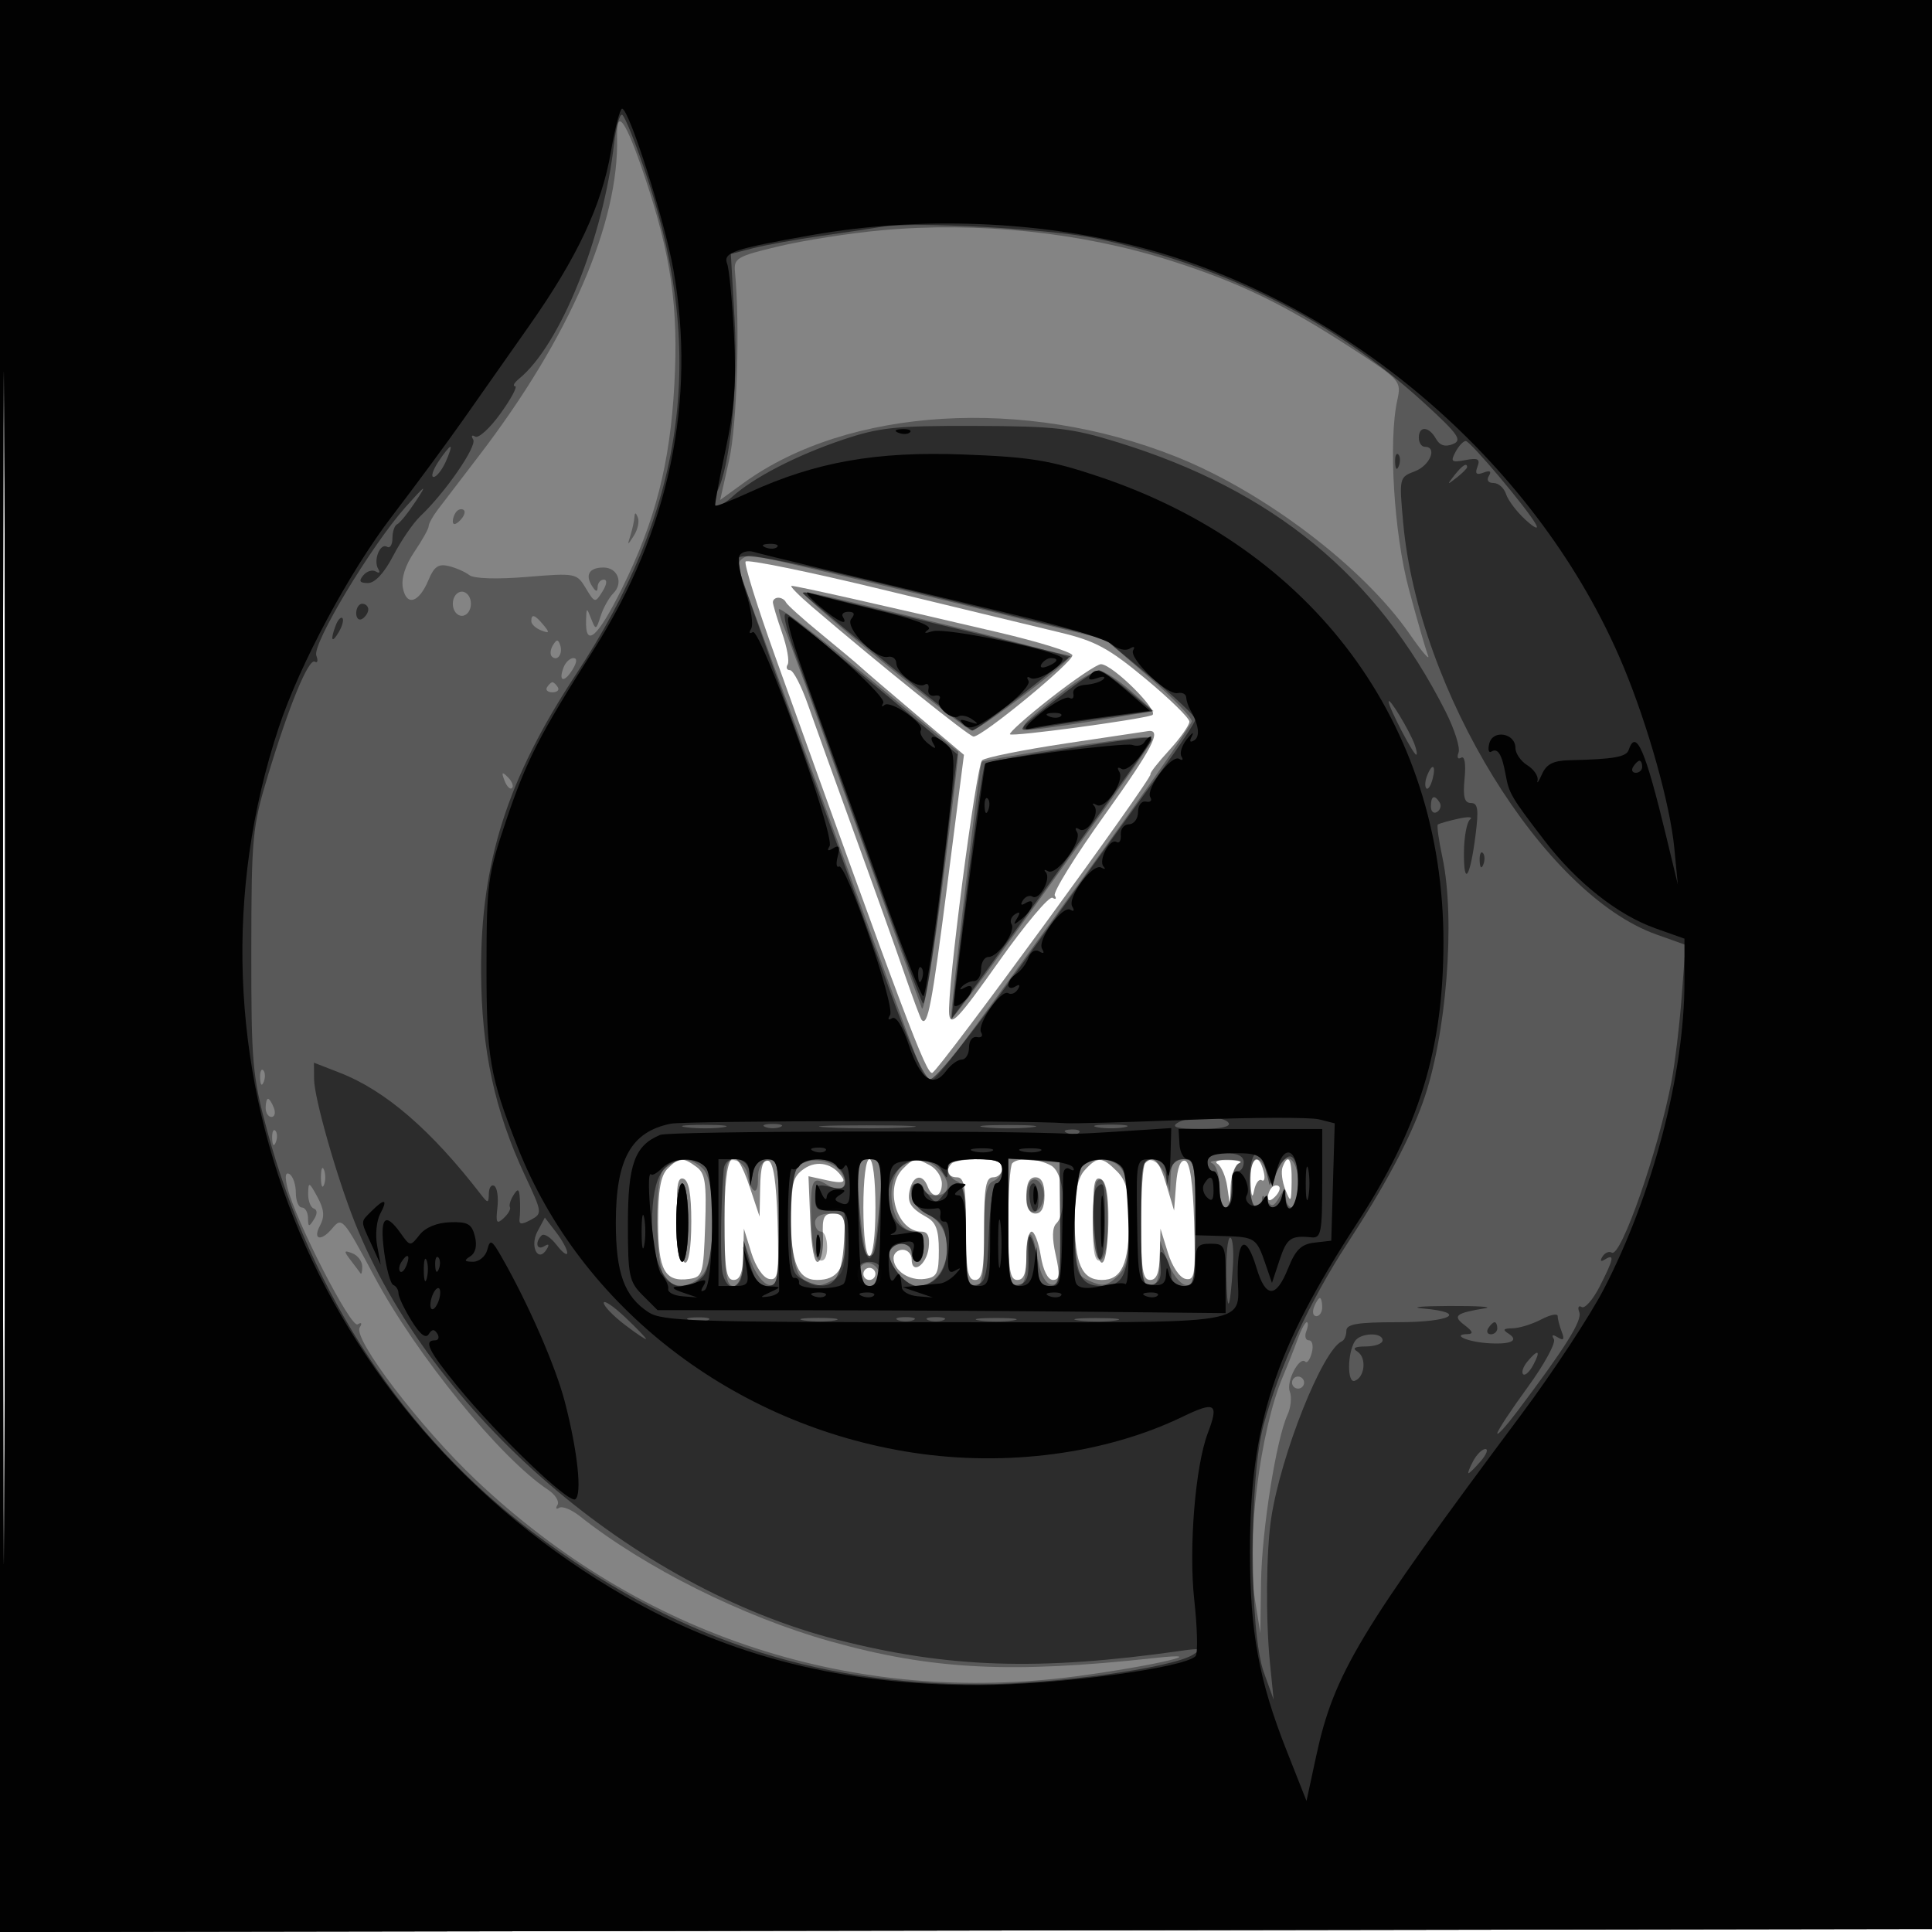 <svg xmlns="http://www.w3.org/2000/svg" width="320" height="320" viewBox="0 0 320 320" version="1.1">
	<path fill-opacity="0.482" d="M -0 160.003 L -0 320.006 160.250 319.753 L 320.500 319.500 320.753 159.750 L 321.006 -0 160.503 -0 L 0 0 -0 160.003 M 0.488 160.500 C 0.488 248.500, 0.606 284.352, 0.750 240.171 C 0.894 195.990, 0.894 123.990, 0.750 80.171 C 0.606 36.352, 0.488 72.500, 0.488 160.500 M 123.490 93.016 C 123.234 93.430, 125.426 100.458, 128.360 108.634 C 149.821 168.447, 153.433 178.023, 154.411 177.703 C 155.534 177.335, 191.048 128.718, 190.555 128.223 C 190.404 128.071, 191.792 126.295, 193.640 124.278 C 195.488 122.260, 197 120.125, 197 119.532 C 197 118.940, 193.738 115.746, 189.750 112.434 C 183.615 107.339, 181.423 106.155, 175.500 104.740 C 171.650 103.821, 158.477 100.637, 146.227 97.666 C 133.977 94.696, 123.745 92.603, 123.490 93.016 M 134.500 100.498 C 145.865 110.221, 160.520 122, 161.253 122 C 162.744 122, 177.888 109.528, 177.615 108.524 C 177.469 107.988, 171.983 106.290, 165.425 104.752 C 146.375 100.285, 131.746 96.997, 131.099 97.038 C 130.769 97.059, 132.300 98.616, 134.500 100.498 M 128.015 99.750 C 128.023 100.162, 128.706 102.442, 129.533 104.816 C 130.359 107.190, 130.776 109.553, 130.459 110.066 C 130.142 110.580, 130.317 111, 130.849 111 C 131.381 111, 132.723 113.588, 133.831 116.750 C 134.940 119.912, 138.384 129.475, 141.486 138 C 144.587 146.525, 148.287 156.875, 149.707 161 C 151.128 165.125, 152.450 168.687, 152.645 168.917 C 153.655 170.101, 154.359 166.405, 156.895 146.616 L 159.661 125.027 151.681 118.292 C 147.292 114.588, 143.205 111.093, 142.600 110.524 C 141.995 109.956, 139.025 107.468, 136 104.996 C 132.975 102.523, 130.350 100.162, 130.167 99.750 C 129.983 99.338, 129.421 99, 128.917 99 C 128.412 99, 128.007 99.338, 128.015 99.750 M 174.041 115.605 C 170.101 118.688, 167.063 121.396, 167.290 121.623 C 167.712 122.045, 188.451 119.258, 190.805 118.462 C 192.251 117.973, 184.308 110.034, 182.352 110.012 C 181.721 110.006, 177.981 112.522, 174.041 115.605 M 176.502 123.138 C 169.352 124.215, 163.129 125.471, 162.672 125.928 C 161.669 126.931, 156.797 164.454, 157.209 168 C 157.455 170.111, 158.733 168.756, 165.421 159.297 C 169.777 153.135, 173.784 148.367, 174.325 148.701 C 174.866 149.035, 175.038 148.870, 174.706 148.333 C 174.374 147.796, 178.098 141.783, 182.982 134.970 C 190.877 123.955, 192.522 120.788, 190.191 121.089 C 189.811 121.138, 183.651 122.060, 176.502 123.138 M 110.571 193.571 C 109.430 194.713, 109 197.140, 109 202.449 C 109 210.402, 110.110 212.406, 114.195 211.827 C 116.367 211.519, 116.517 211.012, 116.794 203.019 C 117.041 195.904, 116.809 194.333, 115.353 193.269 C 113.111 191.629, 112.473 191.669, 110.571 193.571 M 120 202 C 120 210.222, 120.267 212, 121.500 212 C 122.582 212, 123.029 210.815, 123.105 207.750 L 123.210 203.500 124.444 207.500 C 125.154 209.799, 126.401 211.641, 127.377 211.830 C 128.895 212.126, 129.044 211.134, 128.787 202.412 C 128.590 195.714, 128.109 192.532, 127.250 192.248 C 126.373 191.957, 125.971 193.277, 125.904 196.667 L 125.809 201.500 124.229 196.750 C 121.541 188.669, 120 190.583, 120 202 M 133.155 193.604 C 131.324 194.887, 131 196.091, 131 201.622 C 131 209.190, 132.174 212, 135.335 212 C 138.686 212, 140 210.112, 140 205.300 C 140 201.712, 139.679 201, 138.061 201 C 136.453 201, 136.154 201.641, 136.311 204.750 C 136.415 206.813, 136.050 208.725, 135.500 209 C 134.891 209.304, 134.384 206.630, 134.204 202.161 L 133.909 194.821 137.079 195.517 C 139.280 196.001, 140.042 195.877, 139.569 195.112 C 138.083 192.707, 135.352 192.065, 133.155 193.604 M 143 200 C 143 204.667, 143.417 208, 144 208 C 144.583 208, 145 204.667, 145 200 C 145 195.333, 144.583 192, 144 192 C 143.417 192, 143 195.333, 143 200 M 149.571 193.571 C 146.395 196.748, 148.527 204, 152.638 204 C 153.671 204, 154.035 204.827, 153.816 206.673 C 153.477 209.541, 151 211.221, 151 208.583 C 151 207.713, 150.325 207, 149.500 207 C 148.675 207, 148 207.620, 148 208.378 C 148 210.462, 150.608 212.194, 153.195 211.827 C 155.202 211.542, 155.500 210.933, 155.500 207.109 C 155.500 203.754, 155.028 202.456, 153.500 201.609 C 150.744 200.081, 150.164 199.089, 150.739 196.889 C 151.332 194.624, 152.841 194.421, 153.638 196.500 C 154.464 198.652, 156 198.350, 156 196.035 C 156 194.955, 155.130 193.605, 154.066 193.035 C 151.564 191.696, 151.431 191.712, 149.571 193.571 M 157.667 192.667 C 156.516 193.817, 156.938 195, 158.500 195 C 159.716 195, 160 196.611, 160 203.500 C 160 210.389, 160.284 212, 161.500 212 C 162.716 212, 163 210.389, 163 203.500 C 163 196.611, 163.284 195, 164.500 195 C 165.325 195, 166 194.325, 166 193.500 C 166 192.428, 164.907 192, 162.167 192 C 160.058 192, 158.033 192.300, 157.667 192.667 M 167.667 192.667 C 167.300 193.033, 167 197.533, 167 202.667 C 167 210.296, 167.274 212, 168.500 212 C 169.583 212, 170 210.889, 170 208 C 170 205.800, 170.392 204, 170.872 204 C 171.352 204, 172.032 205.800, 172.384 208 C 172.772 210.428, 173.567 212, 174.406 212 C 175.510 212, 175.600 211.164, 174.853 207.841 C 174.230 205.070, 174.266 203.334, 174.959 202.641 C 176.825 200.775, 176.212 194.184, 174.066 193.035 C 171.869 191.860, 168.658 191.675, 167.667 192.667 M 179.655 193.829 C 178.487 195.119, 178 197.494, 178 201.894 C 178 209.320, 179.194 212, 182.500 212 C 185.788 212, 187 209.324, 187 202.066 C 187 197.333, 186.560 195.560, 185 194 C 182.533 191.533, 181.755 191.508, 179.655 193.829 M 189.667 192.667 C 189.300 193.033, 189 197.533, 189 202.667 C 189 210.296, 189.274 212, 190.500 212 C 191.582 212, 192.029 210.815, 192.105 207.750 L 192.210 203.500 193.444 207.500 C 194.154 209.799, 195.401 211.641, 196.377 211.830 C 197.895 212.126, 198.044 211.134, 197.787 202.412 C 197.598 195.990, 197.094 192.528, 196.311 192.268 C 195.544 192.014, 195.004 193.408, 194.793 196.187 L 194.464 200.500 193.193 196.250 C 191.969 192.153, 191.081 191.252, 189.667 192.667 M 201.660 192.769 C 202.298 193.174, 203.018 194.855, 203.260 196.503 L 203.700 199.500 203.850 196.333 C 203.933 194.592, 204.563 192.940, 205.250 192.662 C 205.938 192.385, 205.150 192.129, 203.500 192.094 C 201.850 192.059, 201.022 192.363, 201.660 192.769 M 207.136 195.750 C 207.222 198.101, 207.435 198.655, 207.708 197.235 C 207.947 195.990, 208.519 195.203, 208.978 195.487 C 209.438 195.770, 209.578 195.102, 209.290 194.001 C 208.408 190.629, 206.992 191.779, 207.136 195.750 M 212.433 193.315 C 212.155 194.039, 212.366 195.726, 212.901 197.065 C 213.796 199.308, 213.878 199.204, 213.937 195.750 C 214.001 191.955, 213.355 190.910, 212.433 193.315 M 112.204 202.151 C 112.575 211.361, 114.500 211.513, 114.500 202.333 C 114.500 197.763, 114.092 195.531, 113.204 195.235 C 112.204 194.901, 111.976 196.482, 112.204 202.151 M 170 198 C 170 200, 170.500 201, 171.500 201 C 172.500 201, 173 200, 173 198 C 173 196, 172.500 195, 171.500 195 C 170.500 195, 170 196, 170 198 M 181.204 202.151 C 181.575 211.361, 183.500 211.513, 183.500 202.333 C 183.500 197.763, 183.092 195.531, 182.204 195.235 C 181.204 194.901, 180.976 196.482, 181.204 202.151 M 210.667 196.667 C 210.300 197.033, 210 197.798, 210 198.367 C 210 198.993, 210.466 198.934, 211.183 198.217 C 211.834 197.566, 212.134 196.801, 211.850 196.517 C 211.566 196.232, 211.033 196.300, 210.667 196.667 M 143 211 C 143 211.550, 143.450 212, 144 212 C 144.550 212, 145 211.550, 145 211 C 145 210.450, 144.550 210, 144 210 C 143.450 210, 143 210.450, 143 211" stroke="none" fill="black" fill-rule="evenodd"/>
	<path fill-opacity="0.326" d="M -0 160.003 L -0 320.006 160.250 319.753 L 320.500 319.500 320.753 159.750 L 321.006 -0 160.503 -0 L 0 0 -0 160.003 M 0.488 160.500 C 0.488 248.500, 0.606 284.352, 0.750 240.171 C 0.894 195.990, 0.894 123.990, 0.750 80.171 C 0.606 36.352, 0.488 72.500, 0.488 160.500 M 102.205 22.750 C 102.569 36.912, 94.336 55.896, 79.326 75.500 C 76.378 79.350, 73.299 83.379, 72.483 84.453 C 71.667 85.528, 71 86.745, 71 87.159 C 71 87.573, 69.933 89.483, 68.629 91.405 C 67.119 93.631, 66.430 95.799, 66.732 97.379 C 67.328 100.497, 69.408 99.843, 70.983 96.041 C 71.889 93.853, 72.634 93.345, 74.324 93.758 C 75.521 94.050, 77.060 94.727, 77.745 95.263 C 78.491 95.846, 82.304 95.965, 87.245 95.558 C 95.340 94.892, 95.529 94.928, 97.023 97.418 C 98.505 99.891, 98.578 99.906, 99.781 97.979 C 100.518 96.799, 100.610 96, 100.008 96 C 99.454 96, 98.993 96.563, 98.985 97.250 C 98.974 98.108, 98.681 98.044, 98.051 97.048 C 96.876 95.191, 97.619 94, 99.952 94 C 102.317 94, 103.299 96.558, 101.589 98.268 C 100.860 98.997, 99.913 100.697, 99.484 102.047 C 98.745 104.370, 98.663 104.394, 97.922 102.500 C 97.173 100.584, 97.138 100.592, 97.070 102.691 C 96.919 107.418, 98.978 105.619, 102.991 97.519 C 108.534 86.329, 110.973 76.844, 111.696 63.668 C 112.397 50.899, 111.176 42.351, 106.778 29.250 C 103.648 19.924, 102.074 17.687, 102.205 22.750 M 146 38.142 C 140.775 38.620, 133.125 39.814, 129 40.797 C 122.051 42.452, 121.517 42.764, 121.736 45.042 C 122.585 53.878, 122.077 70.367, 120.778 76.153 L 119.285 82.806 123.192 79.976 C 140.481 67.452, 169.746 65.671, 194.750 75.623 C 209.344 81.431, 225.806 93.921, 233.472 105 C 235.565 108.025, 236.930 109.600, 236.505 108.500 C 236.080 107.400, 234.654 102.461, 233.336 97.524 C 230.875 88.304, 229.946 73.027, 231.436 66.276 C 232.134 63.114, 231.985 62.946, 223.824 57.647 C 212.560 50.335, 205.269 46.805, 194 43.208 C 179.240 38.497, 162.015 36.679, 146 38.142 M 75.667 84.667 C 75.300 85.033, 75 85.798, 75 86.367 C 75 86.993, 75.466 86.934, 76.183 86.217 C 76.834 85.566, 77.134 84.801, 76.850 84.517 C 76.566 84.233, 76.033 84.300, 75.667 84.667 M 105.079 85.668 C 105.036 86.311, 104.741 87.661, 104.424 88.668 C 103.877 90.409, 103.906 90.412, 104.995 88.712 C 105.626 87.729, 105.920 86.379, 105.650 85.712 C 105.295 84.837, 105.136 84.825, 105.079 85.668 M 122.500 93 C 122.160 93.550, 122.140 94.417, 122.455 94.927 C 122.770 95.436, 129.505 113.774, 137.422 135.677 C 154.387 182.609, 153 179, 154.075 179 C 155.056 179, 156.319 177.320, 179.990 144.543 C 189.506 131.367, 197.338 120.090, 197.396 119.482 C 197.453 118.875, 194.256 115.569, 190.292 112.136 L 183.084 105.895 154.425 98.947 C 138.663 95.126, 125.170 92, 124.442 92 C 123.714 92, 122.840 92.450, 122.500 93 M 75 100 C 75 101.111, 75.667 102, 76.500 102 C 77.333 102, 78 101.111, 78 100 C 78 98.889, 77.333 98, 76.500 98 C 75.667 98, 75 98.889, 75 100 M 134 99.218 C 138.394 103.513, 160.033 121, 160.955 121 C 162.113 121, 176.882 109.871, 176.956 108.942 C 176.980 108.635, 168.113 106.243, 157.250 103.626 C 129.951 97.050, 132.223 97.481, 134 99.218 M 129 100.923 C 129 101.464, 129.440 102.940, 129.978 104.203 C 130.516 105.466, 135.708 119.775, 141.516 136 C 147.324 152.225, 152.352 166.175, 152.689 167 C 153.027 167.825, 154.570 158.623, 156.119 146.551 C 157.668 134.479, 158.838 124.558, 158.718 124.505 C 158.598 124.452, 151.863 118.903, 143.750 112.175 C 135.637 105.446, 129 100.383, 129 100.923 M 88 102.893 C 88 103.384, 88.739 104.069, 89.641 104.416 C 91.014 104.943, 91.076 104.796, 90.019 103.523 C 88.579 101.788, 88 101.607, 88 102.893 M 91.583 106.866 C 91.152 107.563, 91.070 108.403, 91.400 108.733 C 92.295 109.628, 93.271 108.312, 92.787 106.862 C 92.449 105.846, 92.213 105.846, 91.583 106.866 M 93.345 110.543 C 92.445 112.889, 93.417 113.164, 94.796 110.955 C 95.569 109.717, 95.635 109, 94.977 109 C 94.405 109, 93.671 109.694, 93.345 110.543 M 176 114.616 C 167.945 120.905, 167.770 121.322, 173.500 120.555 C 176.250 120.188, 181.330 119.413, 184.790 118.834 L 191.080 117.781 187.290 114.432 C 185.205 112.590, 182.825 111.088, 182 111.093 C 181.175 111.098, 178.475 112.684, 176 114.616 M 90.603 113.833 C 90.320 114.292, 90.723 114.667, 91.500 114.667 C 92.277 114.667, 92.680 114.292, 92.397 113.833 C 92.114 113.375, 91.710 113, 91.500 113 C 91.290 113, 90.886 113.375, 90.603 113.833 M 174.640 124.083 C 168.117 125.075, 162.689 126.025, 162.578 126.193 C 162.237 126.711, 157.275 168.481, 157.518 168.789 C 157.643 168.948, 161.549 163.773, 166.198 157.289 C 170.847 150.805, 177.577 141.450, 181.152 136.500 C 184.727 131.550, 188.457 126.263, 189.441 124.750 C 191.219 122.017, 191.215 122.001, 188.865 122.139 C 187.564 122.216, 181.163 123.090, 174.640 124.083 M 83.564 129.293 C 83.940 130.279, 84.499 130.834, 84.807 130.526 C 85.115 130.219, 84.808 129.412, 84.124 128.733 C 83.136 127.753, 83.022 127.868, 83.564 129.293 M 43.079 178.583 C 43.127 179.748, 43.364 179.985, 43.683 179.188 C 43.972 178.466, 43.936 177.603, 43.604 177.271 C 43.272 176.939, 43.036 177.529, 43.079 178.583 M 44 183.500 C 44 184.325, 44.436 185, 44.969 185 C 45.501 185, 45.678 184.325, 45.362 183.500 C 45.045 182.675, 44.609 182, 44.393 182 C 44.177 182, 44 182.675, 44 183.500 M 45.079 188.583 C 45.127 189.748, 45.364 189.985, 45.683 189.188 C 45.972 188.466, 45.936 187.603, 45.604 187.271 C 45.272 186.939, 45.036 187.529, 45.079 188.583 M 109.917 193.600 C 108.316 195.530, 108.509 209.704, 110.164 211.697 C 111.695 213.542, 114.408 213.312, 116.345 211.171 C 118.630 208.647, 118.691 195.833, 116.429 193.571 C 114.409 191.552, 111.606 191.565, 109.917 193.600 M 120 202.427 C 120 211.159, 120.261 213, 121.500 213 C 122.553 213, 123.023 211.883, 123.076 209.250 L 123.152 205.500 124.415 209 C 125.109 210.925, 126.425 212.645, 127.339 212.823 C 128.803 213.108, 129 211.887, 129 202.500 C 129 192.893, 128.829 191.888, 127.250 192.204 C 126.087 192.437, 125.513 193.464, 125.539 195.266 C 125.581 198.223, 124.411 197.705, 123.836 194.511 C 123.638 193.418, 122.695 192.372, 121.739 192.188 C 120.176 191.887, 120 192.922, 120 202.427 M 132.243 193.157 C 130.327 195.073, 130.585 209.442, 132.571 211.429 C 134.414 213.271, 135.438 213.371, 138.066 211.965 C 139.579 211.155, 140 209.850, 140 205.965 C 140 201.336, 139.831 201, 137.500 201 C 135.944 201, 135 201.567, 135 202.500 C 135 203.325, 135.450 204, 136 204 C 136.550 204, 137 205.162, 137 206.583 C 137 208.207, 136.535 209.011, 135.750 208.748 C 134.960 208.483, 134.450 206.153, 134.365 202.415 C 134.204 195.368, 134.501 194.671, 137.001 196.233 C 139.369 197.712, 140.794 196.487, 139.364 194.202 C 138.044 192.094, 133.912 191.488, 132.243 193.157 M 142.355 199.668 C 143.345 211.378, 144.655 211.378, 145.645 199.668 C 146.281 192.151, 146.248 192, 144 192 C 141.752 192, 141.719 192.151, 142.355 199.668 M 149.040 193.452 C 146.248 196.816, 147.962 204, 151.557 204 C 152.430 204, 153 204.988, 153 206.500 C 153 207.875, 152.550 209, 152 209 C 151.450 209, 151 208.325, 151 207.500 C 151 205.794, 148.449 205.464, 147.473 207.044 C 146.515 208.594, 149.766 213, 151.868 213 C 157.328 213, 158.824 203.622, 153.750 201.202 C 151.127 199.952, 149.798 196, 152 196 C 152.550 196, 153 196.450, 153 197 C 153 197.550, 153.900 198, 155 198 C 157.393 198, 157.610 195.753, 155.429 193.571 C 153.462 191.605, 150.617 191.551, 149.040 193.452 M 157 193.531 C 157 194.374, 157.675 195.322, 158.500 195.638 C 159.668 196.087, 160 198.069, 160 204.607 C 160 211.401, 160.286 213, 161.500 213 C 162.714 213, 163 211.401, 163 204.607 C 163 198.069, 163.332 196.087, 164.500 195.638 C 165.325 195.322, 166 194.374, 166 193.531 C 166 192.383, 164.874 192, 161.500 192 C 158.126 192, 157 192.383, 157 193.531 M 167 202.443 C 167 211.160, 167.261 213, 168.500 213 C 169.619 213, 170 211.815, 170 208.333 C 170 202.989, 171.022 203.199, 171.921 208.728 C 172.286 210.974, 173.153 212.598, 174.082 212.777 C 175.406 213.032, 175.624 211.569, 175.567 202.788 L 175.500 192.500 171.250 192.193 L 167 191.885 167 202.443 M 179.200 193.200 C 178.459 193.941, 178 197.583, 178 202.721 C 178 210.624, 178.126 211.100, 180.496 212.180 C 182.558 213.120, 183.340 213.002, 184.996 211.504 C 186.633 210.022, 187 208.425, 187 202.779 C 187 198.978, 186.534 194.998, 185.965 193.934 C 184.808 191.772, 181.037 191.363, 179.200 193.200 M 189 202.427 C 189 211.159, 189.261 213, 190.500 213 C 191.553 213, 192.023 211.883, 192.076 209.250 L 192.152 205.500 193.415 209 C 194.109 210.925, 195.425 212.645, 196.339 212.823 C 197.803 213.108, 198 211.892, 198 202.573 C 198 192.667, 197.874 192, 196 192 C 194.509 192, 193.975 192.700, 193.900 194.750 L 193.801 197.500 193.106 195.005 C 192.725 193.633, 191.645 192.363, 190.706 192.182 C 189.185 191.889, 189 192.999, 189 202.427 M 200.750 192.662 C 201.438 192.940, 202 194.704, 202 196.583 C 202 198.463, 202.450 200, 203 200 C 203.550 200, 204 198.463, 204 196.583 C 204 194.704, 204.563 192.940, 205.250 192.662 C 205.938 192.385, 204.925 192.158, 203 192.158 C 201.075 192.158, 200.063 192.385, 200.750 192.662 M 207 196 C 207 198.200, 207.450 200, 208 200 C 208.550 200, 209.007 199.438, 209.015 198.750 C 209.026 197.839, 209.266 197.872, 209.898 198.870 C 210.599 199.976, 210.976 199.880, 211.853 198.370 C 212.844 196.664, 212.942 196.654, 212.970 198.250 C 212.986 199.213, 213.450 200, 214 200 C 214.550 200, 215 198.200, 215 196 C 215 191.519, 212.655 190.361, 211.426 194.234 L 210.717 196.467 209.891 194.234 C 208.575 190.678, 207 191.640, 207 196 M 53.158 195 C 53.158 196.375, 53.385 196.938, 53.662 196.250 C 53.940 195.563, 53.940 194.438, 53.662 193.750 C 53.385 193.063, 53.158 193.625, 53.158 195 M 47.598 196.666 C 48.881 202.027, 58.116 220.046, 59.229 219.358 C 59.881 218.955, 60.019 219.160, 59.577 219.876 C 58.421 221.745, 69.586 236.387, 78.869 245.176 C 106.232 271.083, 141.521 282.571, 178.500 277.613 C 191.186 275.912, 201.378 273.507, 191.148 274.629 C 167.387 277.234, 154.272 276.554, 137.500 271.848 C 123.092 267.805, 106.766 259.645, 96.028 251.119 C 94.668 250.040, 93.136 249.416, 92.623 249.733 C 92.111 250.050, 91.982 249.839, 92.337 249.264 C 92.692 248.689, 91.974 247.550, 90.741 246.732 C 82.824 241.481, 68.938 224.418, 61.986 211.396 C 56.847 201.771, 56.635 201.529, 55.035 203.458 C 53.190 205.681, 51.739 205.357, 52.998 203.003 C 53.801 201.503, 53.695 200.321, 52.574 198.253 C 51.213 195.745, 51.077 195.693, 51.040 197.667 C 51.018 198.858, 51.436 199.983, 51.968 200.167 C 52.584 200.379, 52.590 201.045, 51.983 202 C 51.171 203.279, 51.028 203.243, 51.015 201.750 C 51.007 200.787, 50.550 200, 50 200 C 49.450 200, 49 198.902, 49 197.559 C 49 196.216, 48.532 194.829, 47.960 194.475 C 47.278 194.054, 47.153 194.808, 47.598 196.666 M 170.683 195.650 C 170.308 196.026, 170 197.421, 170 198.750 C 170 201.518, 172.300 201.365, 172.844 198.561 C 173.227 196.585, 171.745 194.588, 170.683 195.650 M 181.682 195.652 C 181.307 196.027, 181 199.221, 181 202.750 C 181 207.379, 181.342 209.053, 182.228 208.757 C 182.983 208.506, 183.506 206.187, 183.585 202.750 C 183.712 197.153, 182.965 194.368, 181.682 195.652 M 112 202.500 C 112 206.167, 112.436 209, 113 209 C 113.564 209, 114 206.167, 114 202.500 C 114 198.833, 113.564 196, 113 196 C 112.436 196, 112 198.833, 112 202.500 M 58.076 208.727 C 58.823 209.702, 59.561 210.688, 59.717 210.917 C 59.873 211.146, 60 210.631, 60 209.774 C 60 208.916, 59.261 207.931, 58.359 207.584 C 56.930 207.036, 56.893 207.184, 58.076 208.727 M 142.688 209.646 C 141.272 211.061, 142.073 213, 144.073 213 C 145.471 213, 146.041 212.457, 145.823 211.333 C 145.466 209.492, 143.759 208.574, 142.688 209.646 M 217.638 216.500 C 217.322 217.325, 217.499 218, 218.031 218 C 218.564 218, 219 217.325, 219 216.500 C 219 215.675, 218.823 215, 218.607 215 C 218.391 215, 217.955 215.675, 217.638 216.500 M 214.958 221.750 C 214.413 223.262, 213.301 226.075, 212.488 228 C 208.690 236.993, 206.363 255.630, 207.867 265 L 208.750 270.500 208.871 262 C 208.991 253.463, 211.381 238.390, 213.259 234.317 C 213.813 233.117, 213.981 231.393, 213.633 230.486 C 212.995 228.823, 215.223 224.556, 216.213 225.546 C 216.506 225.839, 216.986 225.161, 217.279 224.040 C 217.573 222.918, 217.357 222, 216.799 222 C 216.242 222, 216.045 221.325, 216.362 220.500 C 216.678 219.675, 216.715 219, 216.444 219 C 216.173 219, 215.504 220.238, 214.958 221.750 M 214 229 C 214 229.550, 214.450 230, 215 230 C 215.550 230, 216 229.550, 216 229 C 216 228.450, 215.550 228, 215 228 C 214.450 228, 214 228.450, 214 229" stroke="none" fill="black" fill-rule="evenodd"/>
	<path fill-opacity="0.506" d="M -0 160.003 L -0 320.006 160.250 319.753 L 320.500 319.500 320.753 159.750 L 321.006 -0 160.503 -0 L 0 0 -0 160.003 M 0.488 160.500 C 0.488 248.500, 0.606 284.352, 0.750 240.171 C 0.894 195.990, 0.894 123.990, 0.750 80.171 C 0.606 36.352, 0.488 72.500, 0.488 160.500 M 101.713 23.750 C 99.922 39.467, 92.795 57.136, 86 62.707 C 85.175 63.383, 84.865 63.951, 85.312 63.968 C 85.759 63.986, 84.680 66.011, 82.915 68.468 C 81.150 70.926, 79.253 72.656, 78.699 72.314 C 78.142 71.970, 77.997 72.187, 78.375 72.798 C 79.052 73.893, 73.731 81.610, 69.622 85.492 C 68.454 86.597, 66.435 89.541, 65.137 92.036 C 63.642 94.908, 62.104 96.571, 60.943 96.571 C 59.572 96.571, 59.377 96.251, 60.169 95.297 C 60.751 94.596, 61.695 94.312, 62.268 94.666 C 62.841 95.020, 63.013 94.831, 62.651 94.245 C 61.782 92.838, 62.959 89.857, 64.105 90.565 C 64.597 90.869, 65 90.229, 65 89.142 C 65 88.056, 65.354 87.017, 65.786 86.833 C 66.218 86.650, 67.611 84.925, 68.880 83 C 70.827 80.047, 70.559 80.203, 67.164 84 C 61.539 90.291, 51.672 106.704, 52.391 108.575 C 52.713 109.416, 52.607 109.875, 52.155 109.595 C 51.124 108.959, 47.902 116.773, 44.360 128.500 C 41.795 136.989, 41.640 138.636, 41.625 157.500 C 41.610 176.040, 41.802 178.216, 44.263 187.313 C 51.627 214.541, 67.099 237.930, 88.234 253.788 C 111.392 271.163, 134.589 279.041, 162.381 278.969 C 174.879 278.936, 194.135 276.256, 197.605 274.066 C 199.200 273.058, 198.868 272.959, 195.500 273.440 C 172.160 276.770, 157.022 276.279, 138.723 271.601 C 104.761 262.918, 71.373 234.070, 58.795 202.540 C 55.782 194.988, 52.045 181.867, 52.021 178.758 L 52 176.016 56.250 177.669 C 63.845 180.623, 71.405 187.148, 79.718 197.921 C 80.809 199.335, 80.940 199.311, 80.968 197.691 C 80.986 196.696, 81.392 196.124, 81.871 196.420 C 82.350 196.717, 82.583 198.329, 82.388 200.003 C 82.092 202.548, 82.260 202.838, 83.412 201.774 C 84.170 201.073, 84.642 200.254, 84.461 199.952 C 84.280 199.651, 84.545 198.751, 85.051 197.952 C 85.793 196.778, 85.995 196.884, 86.103 198.500 C 86.177 199.600, 86.157 201.093, 86.059 201.817 C 85.923 202.830, 86.343 202.887, 87.886 202.061 C 89.855 201.007, 89.838 200.879, 86.968 194.744 C 81.924 183.965, 79.745 173.871, 79.683 161 C 79.597 142.878, 84.041 128.944, 95.413 111.676 C 113.309 84.501, 116.993 59.117, 107.304 29.750 C 105.353 23.837, 103.419 19, 103.006 19 C 102.593 19, 102.011 21.137, 101.713 23.750 M 146 37.572 C 144.625 37.811, 140.125 38.487, 136 39.075 C 131.875 39.663, 126.824 40.576, 124.775 41.104 L 121.050 42.064 121.674 52.960 C 122.292 63.771, 120.922 77.362, 118.812 81.336 C 117.355 84.081, 118.704 84.617, 121.254 82.306 C 124.782 79.109, 131.877 75.437, 139.500 72.863 C 145.662 70.783, 148.296 70.506, 161.500 70.547 C 174.850 70.589, 177.452 70.888, 185.156 73.266 C 210.840 81.191, 228.045 95.325, 239.431 117.851 C 240.919 120.794, 241.886 123.855, 241.580 124.653 C 241.273 125.451, 241.461 125.833, 241.997 125.502 C 242.589 125.136, 242.817 126.486, 242.580 128.950 C 242.287 131.988, 242.550 133, 243.629 133 C 244.784 133, 244.937 134.040, 244.404 138.250 C 243.501 145.375, 242.443 147.007, 242.474 141.225 C 242.488 138.626, 242.950 136.149, 243.500 135.720 C 244.050 135.290, 243.150 135.241, 241.500 135.610 C 239.850 135.979, 238.344 136.412, 238.152 136.572 C 237.961 136.731, 238.299 139.165, 238.902 141.980 C 241.114 152.291, 239.569 171.721, 235.676 182.571 C 233.412 188.881, 229.328 196.517, 223.195 205.907 C 216.948 215.471, 211.994 226.195, 209.291 236 C 206.879 244.753, 206.904 270.262, 209.331 277 L 210.952 281.500 210.351 275.500 C 209.625 268.249, 209.716 256.962, 210.545 251.500 C 212.153 240.899, 219.062 223.583, 222.250 222.167 C 222.662 221.983, 223 221.196, 223 220.417 C 223 219.306, 224.833 219, 231.500 219 C 240.280 219, 243.262 217.409, 235.750 216.732 C 233.412 216.522, 235.325 216.332, 240 216.311 C 244.675 216.290, 247.375 216.458, 246 216.685 C 241.064 217.500, 240.536 217.936, 242.597 219.496 C 243.951 220.521, 244.092 220.946, 243.083 220.968 C 240.426 221.028, 242.846 222.188, 246.178 222.453 C 250.129 222.766, 251.739 222.083, 249.857 220.890 C 248.836 220.244, 248.996 220.025, 250.500 220.009 C 251.600 219.997, 253.738 219.342, 255.250 218.553 C 256.762 217.764, 258 217.505, 258 217.978 C 258 218.450, 258.301 219.622, 258.670 220.582 C 259.163 221.866, 258.990 222.112, 258.015 221.510 C 257.158 220.980, 256.931 221.079, 257.370 221.790 C 257.744 222.395, 255.789 225.989, 253.025 229.776 C 250.261 233.564, 248 236.998, 248 237.408 C 248 237.818, 249.469 236.206, 251.264 233.827 C 259.293 223.183, 262.099 218.701, 261.581 217.349 C 261.274 216.550, 261.451 216.160, 261.973 216.483 C 262.496 216.806, 263.841 215.273, 264.962 213.075 C 267.294 208.504, 267.474 207.589, 265.845 208.595 C 265.124 209.041, 264.963 208.869, 265.415 208.138 C 265.813 207.494, 266.507 207.195, 266.957 207.473 C 268.465 208.406, 274.721 190.440, 276.872 179 C 277.441 175.975, 278.194 169.675, 278.545 165 L 279.184 156.500 274.342 154.777 C 255.651 148.128, 234.935 114.432, 232.410 86.573 C 231.734 79.109, 231.748 79.046, 234.364 78.052 C 236.869 77.099, 238.120 74, 236 74 C 235.450 74, 235 73.325, 235 72.500 C 235 70.499, 236.671 70.591, 237.827 72.654 C 238.457 73.781, 239.350 74.071, 240.626 73.563 C 242.241 72.921, 241.601 71.993, 236 66.853 C 221.157 53.231, 202.596 43.912, 181.500 39.489 C 173.841 37.883, 151.237 36.663, 146 37.572 M 241.079 74.853 C 240.209 76.479, 240.408 76.645, 242.707 76.205 C 244.803 75.805, 245.205 76.024, 244.715 77.301 C 244.265 78.472, 244.533 78.733, 245.715 78.279 C 246.789 77.867, 247.087 78.051, 246.605 78.830 C 246.176 79.524, 246.489 80, 247.374 80 C 248.194 80, 249.128 80.829, 249.450 81.842 C 249.771 82.855, 251.218 84.767, 252.665 86.092 C 254.161 87.461, 254.909 87.789, 254.398 86.852 C 253.011 84.307, 243.590 73.111, 242.785 73.052 C 242.392 73.024, 241.624 73.834, 241.079 74.853 M 72.592 76.500 C 71.691 77.875, 71.342 79, 71.816 79 C 72.291 79, 73.192 77.875, 73.818 76.500 C 74.445 75.125, 74.794 74, 74.594 74 C 74.394 74, 73.493 75.125, 72.592 76.500 M 231.079 76.583 C 231.127 77.748, 231.364 77.985, 231.683 77.188 C 231.972 76.466, 231.936 75.603, 231.604 75.271 C 231.272 74.939, 231.036 75.529, 231.079 76.583 M 240.872 78.750 C 239.629 80.336, 239.664 80.371, 241.250 79.128 C 242.213 78.373, 243 77.585, 243 77.378 C 243 76.555, 242.179 77.084, 240.872 78.750 M 122 92.908 C 122 93.407, 126.452 106.120, 131.893 121.158 C 137.334 136.196, 144.207 155.246, 147.168 163.491 C 150.514 172.811, 153.108 178.581, 154.025 178.743 C 154.943 178.905, 161.348 170.825, 171 157.327 C 179.525 145.404, 189.088 132.126, 192.250 127.819 C 195.412 123.513, 198 119.602, 198 119.129 C 198 118.656, 194.565 115.428, 190.367 111.955 L 182.734 105.641 154.767 98.821 C 127.062 92.064, 122 91.150, 122 92.908 M 133.002 98.289 C 137.165 102.065, 160.547 121, 161.046 121 C 161.421 121, 165.241 118.230, 169.534 114.846 L 177.339 108.691 157.420 103.886 C 146.464 101.244, 136.376 98.802, 135.002 98.459 C 133.628 98.117, 132.728 98.041, 133.002 98.289 M 59 101.559 C 59 102.416, 59.450 102.840, 60 102.500 C 60.550 102.160, 61 101.459, 61 100.941 C 61 100.423, 60.550 100, 60 100 C 59.450 100, 59 100.702, 59 101.559 M 131.878 108.705 C 133.452 112.992, 138.678 127.525, 143.492 141 C 148.307 154.475, 152.531 165.818, 152.879 166.206 C 153.227 166.595, 154.651 157.468, 156.042 145.925 L 158.572 124.938 145.126 113.719 C 137.731 107.549, 131.081 102.142, 130.349 101.705 C 129.508 101.203, 130.071 103.782, 131.878 108.705 M 55.624 103.539 C 54.659 106.053, 54.943 106.702, 56.122 104.675 C 56.706 103.671, 56.973 102.639, 56.715 102.382 C 56.458 102.124, 55.966 102.645, 55.624 103.539 M 175.840 115.144 C 168.263 121.025, 168.048 121.297, 171.500 120.639 C 173.150 120.325, 178.196 119.554, 182.713 118.924 L 190.927 117.781 186.869 114.390 C 184.637 112.526, 182.444 111, 181.995 111 C 181.547 111, 178.777 112.865, 175.840 115.144 M 230.004 116.219 C 229.999 117.144, 234.084 125, 234.570 125 C 234.772 125, 234.642 124.213, 234.282 123.250 C 233.398 120.889, 230.008 115.318, 230.004 116.219 M 176.085 124.110 C 169.257 125.148, 163.437 126.229, 163.153 126.513 C 162.869 126.797, 161.474 136.443, 160.052 147.948 C 158.631 159.452, 157.549 168.783, 157.649 168.683 C 158.033 168.295, 189.799 124.135, 190.440 123.097 C 191.255 121.778, 191.586 121.755, 176.085 124.110 M 236.345 128.543 C 236.019 129.392, 235.976 130.310, 236.249 130.583 C 236.523 130.856, 236.986 130.161, 237.279 129.040 C 237.903 126.657, 237.210 126.289, 236.345 128.543 M 237 133.559 C 237 134.416, 237.457 134.835, 238.016 134.490 C 238.575 134.144, 238.774 133.443, 238.457 132.931 C 237.600 131.544, 237 131.802, 237 133.559 M 245.079 142.583 C 245.127 143.748, 245.364 143.985, 245.683 143.188 C 245.972 142.466, 245.936 141.603, 245.604 141.271 C 245.272 140.939, 245.036 141.529, 245.079 142.583 M 195 186 C 193.927 186.693, 195.012 186.974, 198.809 186.985 C 202.097 186.994, 203.883 186.619, 203.500 186 C 202.713 184.726, 196.971 184.726, 195 186 M 113.768 186.725 C 115.565 186.947, 118.265 186.943, 119.768 186.715 C 121.271 186.486, 119.800 186.304, 116.500 186.310 C 113.200 186.315, 111.971 186.502, 113.768 186.725 M 126.750 186.662 C 127.438 186.940, 128.563 186.940, 129.250 186.662 C 129.938 186.385, 129.375 186.158, 128 186.158 C 126.625 186.158, 126.063 186.385, 126.750 186.662 M 137.292 186.742 C 141.027 186.935, 146.877 186.934, 150.292 186.739 C 153.706 186.545, 150.650 186.387, 143.500 186.389 C 136.350 186.390, 133.556 186.550, 137.292 186.742 M 163.250 186.728 C 165.313 186.944, 168.688 186.944, 170.750 186.728 C 172.813 186.513, 171.125 186.336, 167 186.336 C 162.875 186.336, 161.188 186.513, 163.250 186.728 M 181.750 186.706 C 182.988 186.944, 185.012 186.944, 186.250 186.706 C 187.488 186.467, 186.475 186.272, 184 186.272 C 181.525 186.272, 180.512 186.467, 181.750 186.706 M 176.813 187.683 C 177.534 187.972, 178.397 187.936, 178.729 187.604 C 179.061 187.272, 178.471 187.036, 177.417 187.079 C 176.252 187.127, 176.015 187.364, 176.813 187.683 M 200 192.500 C 200 193.325, 200.450 194, 201 194 C 201.550 194, 202 195.350, 202 197 C 202 198.650, 202.450 200, 203 200 C 203.550 200, 204 198.650, 204 197 C 204 195.350, 204.450 194, 205 194 C 205.550 194, 206 193.325, 206 192.500 C 206 191.500, 205 191, 203 191 C 201 191, 200 191.500, 200 192.500 M 207 195.500 C 207 199.759, 208.237 201.478, 209.338 198.750 C 209.741 197.750, 209.858 197.750, 209.921 198.750 C 210.039 200.622, 211.786 200.256, 212.311 198.250 C 212.746 196.583, 212.774 196.583, 212.884 198.250 C 213.120 201.809, 215 199.862, 215 196.059 C 215 191.164, 213.542 190.087, 211.693 193.617 L 210.290 196.293 209.626 193.647 C 208.574 189.456, 207 190.567, 207 195.500 M 109.557 194.223 C 108.564 195.640, 108 198.638, 108 202.500 C 108 211.472, 112.072 215.785, 116.429 211.429 C 118.382 209.475, 118.676 195.076, 116.800 193.200 C 114.891 191.291, 111.250 191.805, 109.557 194.223 M 119.860 193.750 C 119.354 200.068, 119.275 209.337, 119.714 211.013 C 120.638 214.548, 122.991 213.325, 123.103 209.250 L 123.207 205.500 124.203 209.250 C 124.911 211.919, 125.747 213, 127.099 213 C 128.846 213, 129 212.150, 129 202.500 C 129 192.793, 128.854 192, 127.070 192 C 125.863 192, 124.977 192.843, 124.706 194.250 L 124.272 196.500 124.136 194.250 C 123.969 191.493, 120.077 191.038, 119.860 193.750 M 132.200 193.200 C 131.459 193.941, 131 197.583, 131 202.721 C 131 210.694, 131.108 211.092, 133.578 212.217 C 137.745 214.116, 139.448 212.284, 139.804 205.520 C 140.104 199.809, 140.080 199.752, 137.554 200.234 C 135.394 200.647, 135 200.355, 135 198.342 C 135 196.303, 135.358 196.052, 137.500 196.589 C 139.280 197.036, 140 196.811, 140 195.808 C 140 193.762, 137.917 192, 135.500 192 C 134.345 192, 132.860 192.540, 132.200 193.200 M 142.219 199.518 C 142.690 206.850, 143.330 209.003, 144.649 207.684 C 145.006 207.327, 145.515 203.652, 145.781 199.518 C 146.248 192.233, 146.193 192, 144 192 C 141.807 192, 141.752 192.233, 142.219 199.518 M 148.655 193.829 C 145.539 197.272, 147.468 204, 151.571 204 C 152.429 204, 153 205, 153 206.500 C 153 207.875, 152.550 209, 152 209 C 151.450 209, 151 208.325, 151 207.500 C 151 205.794, 148.449 205.464, 147.473 207.044 C 146.495 208.625, 149.785 213, 151.952 213 C 155.114 213, 157.138 210.135, 156.803 206.133 C 156.568 203.324, 155.885 202.221, 153.750 201.203 C 152.142 200.436, 151 199.083, 151 197.945 C 151 195.534, 151.867 195.470, 153.640 197.750 C 154.935 199.417, 155.065 199.417, 156.360 197.750 C 159.147 194.165, 160 195.765, 160 204.573 C 160 212.199, 160.193 213.110, 161.750 212.812 C 163.219 212.532, 163.547 211.153, 163.790 204.239 C 163.950 199.708, 164.513 196, 165.040 196 C 165.568 196, 166 195.100, 166 194 C 166 192.296, 165.333 192, 161.500 192 C 157.893 192, 156.994 192.347, 156.970 193.750 C 156.941 195.417, 156.891 195.417, 155.920 193.750 C 154.591 191.469, 150.753 191.511, 148.655 193.829 M 167 202.516 C 167 212.111, 167.170 213.112, 168.750 212.786 C 170.132 212.502, 170.466 211.489, 170.340 207.963 C 170.224 204.739, 170.412 204.055, 171.019 205.500 C 171.481 206.600, 171.891 208.738, 171.930 210.250 C 171.981 212.243, 172.514 213, 173.866 213 C 175.574 213, 175.723 212.130, 175.616 202.750 L 175.500 192.500 171.250 192.193 L 167 191.885 167 202.516 M 179.200 193.200 C 178.464 193.936, 178 197.533, 178 202.500 C 178 211.040, 178.840 213, 182.500 213 C 186.160 213, 187 211.040, 187 202.500 C 187 193.960, 186.160 192, 182.500 192 C 181.345 192, 179.860 192.540, 179.200 193.200 M 189 202.573 C 189 212.113, 189.171 213.112, 190.750 212.788 C 192.025 212.526, 192.424 211.625, 192.221 209.464 C 192.008 207.192, 192.179 206.850, 192.956 208 C 193.513 208.825, 193.976 210.287, 193.985 211.250 C 193.994 212.328, 194.768 213, 196 213 C 197.873 213, 198 212.333, 198 202.500 C 198 192.793, 197.854 192, 196.070 192 C 194.863 192, 193.977 192.843, 193.706 194.250 L 193.272 196.500 193.136 194.250 C 193.043 192.712, 192.367 192, 191 192 C 189.126 192, 189 192.667, 189 202.573 M 112 202.500 C 112 206.167, 112.436 209, 113 209 C 113.564 209, 114 206.167, 114 202.500 C 114 198.833, 113.564 196, 113 196 C 112.436 196, 112 198.833, 112 202.500 M 170.480 197.980 C 170.708 201.068, 172 201.652, 172 198.667 C 172 197.200, 171.625 196, 171.167 196 C 170.709 196, 170.400 196.891, 170.480 197.980 M 181.667 196.667 C 180.609 197.724, 180.893 207.816, 182 208.500 C 182.628 208.888, 183 206.677, 183 202.559 C 183 195.955, 182.885 195.448, 181.667 196.667 M 89.030 203.944 C 87.698 206.432, 89.117 209.237, 90.542 206.933 C 91.036 206.132, 90.899 205.945, 90.155 206.405 C 88.901 207.179, 88.553 205.780, 89.712 204.622 C 90.103 204.230, 91.218 204.943, 92.189 206.205 C 93.161 207.467, 93.956 208.050, 93.956 207.500 C 93.956 206.950, 93.121 205.414, 92.100 204.087 L 90.245 201.673 89.030 203.944 M 135.195 206.500 C 135.215 208.150, 135.439 208.704, 135.693 207.731 C 135.947 206.758, 135.930 205.408, 135.656 204.731 C 135.382 204.054, 135.175 204.850, 135.195 206.500 M 203.116 211.250 C 203.241 218.005, 203.719 217.349, 204.208 209.750 C 204.377 207.137, 204.174 205, 203.757 205 C 203.341 205, 203.052 207.813, 203.116 211.250 M 142 211 C 142 212.333, 142.667 213, 144 213 C 145.333 213, 146 212.333, 146 211 C 146 209.667, 145.333 209, 144 209 C 142.667 209, 142 209.667, 142 211 M 100 215.800 C 100 216.329, 101.575 217.964, 103.500 219.432 C 105.425 220.900, 107 221.953, 107 221.771 C 107 221.589, 105.425 219.955, 103.500 218.139 C 101.575 216.323, 100 215.271, 100 215.800 M 114.269 218.693 C 115.242 218.947, 116.592 218.930, 117.269 218.656 C 117.946 218.382, 117.150 218.175, 115.500 218.195 C 113.850 218.215, 113.296 218.439, 114.269 218.693 M 133.264 218.718 C 134.784 218.947, 137.034 218.941, 138.264 218.704 C 139.494 218.467, 138.250 218.279, 135.500 218.286 C 132.750 218.294, 131.744 218.488, 133.264 218.718 M 148.750 218.662 C 149.438 218.940, 150.563 218.940, 151.250 218.662 C 151.938 218.385, 151.375 218.158, 150 218.158 C 148.625 218.158, 148.063 218.385, 148.750 218.662 M 153.750 218.662 C 154.438 218.940, 155.563 218.940, 156.250 218.662 C 156.938 218.385, 156.375 218.158, 155 218.158 C 153.625 218.158, 153.063 218.385, 153.750 218.662 M 162.250 218.716 C 163.762 218.945, 166.238 218.945, 167.750 218.716 C 169.262 218.487, 168.025 218.300, 165 218.300 C 161.975 218.300, 160.738 218.487, 162.250 218.716 M 178.768 218.725 C 180.565 218.947, 183.265 218.943, 184.768 218.715 C 186.271 218.486, 184.800 218.304, 181.500 218.310 C 178.200 218.315, 176.971 218.502, 178.768 218.725 M 246.500 220 C 246.160 220.550, 246.359 221, 246.941 221 C 247.523 221, 248 220.550, 248 220 C 248 219.450, 247.802 219, 247.559 219 C 247.316 219, 246.840 219.450, 246.500 220 M 224.398 222.164 C 223.155 224.176, 223.128 229.124, 224.363 228.713 C 226.062 228.147, 226.392 224.864, 224.848 223.885 C 223.912 223.292, 224.340 223.026, 226.250 223.015 C 227.762 223.007, 229 222.550, 229 222 C 229 220.609, 225.277 220.742, 224.398 222.164 M 252.980 225.524 C 252.284 226.362, 251.968 227.301, 252.276 227.610 C 252.585 227.919, 253.340 227.233, 253.954 226.086 C 255.264 223.638, 254.778 223.358, 252.980 225.524 M 244 242 C 243.411 243.100, 243.070 244, 243.243 244 C 243.415 244, 244.326 243.100, 245.268 242 C 246.210 240.900, 246.551 240, 246.025 240 C 245.500 240, 244.589 240.900, 244 242" stroke="none" fill="black" fill-rule="evenodd"/>
	<path fill-opacity="0.955" d="M -0 160.003 L -0 320.006 160.250 319.753 L 320.500 319.500 320.753 159.750 L 321.006 -0 160.503 -0 L 0 0 -0 160.003 M 0.488 160.500 C 0.488 248.500, 0.606 284.352, 0.750 240.171 C 0.894 195.990, 0.894 123.990, 0.750 80.171 C 0.606 36.352, 0.488 72.500, 0.488 160.500 M 101.180 25.157 C 99.664 33.998, 95.626 42.611, 87.723 53.860 C 84.384 58.612, 79.440 65.650, 76.735 69.500 C 74.030 73.350, 68.718 80.550, 64.930 85.500 C 57.803 94.815, 49.630 110.063, 46.169 120.500 C 28.066 175.104, 51.811 234.657, 103.549 264.408 C 120.905 274.388, 139.771 279.130, 162 279.099 C 175.061 279.081, 196.258 276.256, 198.023 274.299 C 198.419 273.859, 198.323 269.682, 197.809 265.016 C 196.868 256.472, 197.970 242.838, 200.044 237.384 C 201.930 232.424, 201.314 232.029, 195.830 234.675 C 183.144 240.795, 166.756 242.975, 151.222 240.609 C 121.510 236.085, 96.182 216.510, 85.737 190 C 81.112 178.263, 80.568 175.097, 80.581 160 C 80.593 146.344, 80.780 144.947, 83.798 136 C 87.193 125.934, 89.294 121.829, 98.305 107.655 C 110.859 87.907, 115.388 66.292, 111.520 44.586 C 110.077 36.488, 104.180 18, 103.040 18 C 102.692 18, 101.855 21.220, 101.180 25.157 M 134.500 38.930 C 121.378 41.248, 119.715 41.814, 120.445 43.717 C 120.769 44.562, 121.276 49.809, 121.570 55.377 C 121.983 63.189, 121.665 67.555, 120.176 74.500 C 119.114 79.450, 118.347 83.619, 118.471 83.764 C 118.594 83.910, 121.155 82.903, 124.161 81.527 C 135.113 76.513, 145.140 74.739, 159.500 75.275 C 170.621 75.690, 173.863 76.215, 181.929 78.909 C 217.512 90.792, 239.080 119.885, 239.080 156 C 239.080 173.734, 235.065 186.794, 224.737 202.654 C 211.045 223.680, 207.035 235.992, 207.035 257 C 207.035 270.311, 208.515 278.343, 213.111 289.974 L 216.399 298.295 217.993 290.898 C 220.933 277.243, 225.089 270.322, 252.011 234.238 C 257.242 227.226, 263.382 217.892, 265.654 213.495 C 273.746 197.838, 279 177.804, 279 162.604 L 279 155.469 274.205 153.766 C 267.930 151.538, 261.129 146.156, 255.796 139.200 C 250.286 132.013, 249.946 131.434, 249.374 128.276 C 248.767 124.933, 248.084 123.830, 247.024 124.485 C 246.563 124.770, 246.408 124.154, 246.680 123.118 C 247.289 120.785, 251 121.437, 251 123.876 C 251 124.780, 251.887 126.073, 252.972 126.750 C 254.057 127.428, 254.821 128.549, 254.670 129.241 C 254.519 129.933, 254.843 129.488, 255.391 128.250 C 256.141 126.553, 257.261 125.980, 259.943 125.919 C 267.268 125.751, 269.372 125.385, 269.764 124.209 C 270.966 120.602, 272.512 124.162, 275.969 138.500 L 277.898 146.500 277.323 140.500 C 276.627 133.249, 272.975 120.202, 268.898 110.410 C 255.186 77.472, 223.733 50.122, 189.096 41.019 C 172.048 36.538, 152.315 35.783, 134.500 38.930 M 148.813 71.683 C 149.534 71.972, 150.397 71.936, 150.729 71.604 C 151.061 71.272, 150.471 71.036, 149.417 71.079 C 148.252 71.127, 148.015 71.364, 148.813 71.683 M 126.813 90.683 C 127.534 90.972, 128.397 90.936, 128.729 90.604 C 129.061 90.272, 128.471 90.036, 127.417 90.079 C 126.252 90.127, 126.015 90.364, 126.813 90.683 M 122.511 91.982 C 122.150 92.567, 122.595 95.275, 123.500 98 C 124.405 100.725, 124.818 103.485, 124.418 104.132 C 124.003 104.804, 124.120 105.044, 124.690 104.692 C 125.955 103.910, 138.380 138.576, 137.402 140.158 C 136.932 140.919, 137.135 141.034, 138.003 140.498 C 138.980 139.894, 139.171 140.238, 138.751 141.845 C 138.440 143.032, 138.537 143.786, 138.964 143.522 C 140.090 142.826, 148.305 166.698, 147.428 168.117 C 146.983 168.836, 147.116 169.046, 147.763 168.647 C 148.410 168.247, 149.502 169.995, 150.521 173.064 C 152.414 178.764, 154.582 180.292, 156.688 177.412 C 157.457 176.361, 158.629 175.500, 159.292 175.500 C 159.955 175.500, 160.498 174.600, 160.499 173.500 C 160.499 172.369, 161.075 171.619, 161.824 171.775 C 162.553 171.926, 162.862 171.585, 162.511 171.018 C 161.720 169.737, 165.833 163.779, 167.007 164.505 C 167.477 164.795, 168.187 164.506, 168.585 163.862 C 169.037 163.131, 168.876 162.959, 168.155 163.405 C 167.520 163.797, 167 163.664, 167 163.109 C 167 162.554, 167.596 161.740, 168.325 161.300 C 169.054 160.860, 169.951 159.684, 170.318 158.687 C 170.705 157.636, 171.475 157.175, 172.147 157.591 C 172.862 158.033, 173.039 157.873, 172.609 157.176 C 171.720 155.737, 175.979 149.869, 177.314 150.694 C 177.867 151.036, 177.998 150.806, 177.609 150.176 C 176.692 148.693, 180.992 142.893, 182.409 143.700 C 183.009 144.041, 183.178 143.964, 182.785 143.529 C 181.862 142.506, 183.834 138.779, 184.937 139.461 C 185.398 139.746, 185.712 139.207, 185.637 138.263 C 185.562 137.320, 186.174 136.537, 186.999 136.524 C 187.823 136.511, 188.498 135.600, 188.499 134.500 C 188.499 133.369, 189.075 132.619, 189.824 132.775 C 190.553 132.926, 190.870 132.598, 190.529 132.046 C 189.695 130.698, 194.052 124.914, 195.314 125.694 C 195.861 126.032, 196.029 125.856, 195.687 125.302 C 195.344 124.748, 195.758 123.441, 196.606 122.397 C 197.454 121.354, 197.820 121.132, 197.420 121.905 C 196.952 122.805, 197.089 123.063, 197.802 122.622 C 198.823 121.991, 198.553 119.983, 197.111 117.500 C 196.792 116.950, 196.503 116.050, 196.470 115.500 C 196.436 114.950, 195.799 114.635, 195.054 114.800 C 193.299 115.189, 186.887 108.992, 187.693 107.687 C 188.051 107.108, 187.799 107.006, 187.091 107.443 C 186.422 107.857, 185.115 107.534, 184.187 106.725 C 183.259 105.916, 176.650 103.862, 169.500 102.161 C 138.789 94.855, 126.396 91.873, 124.834 91.411 C 123.918 91.140, 122.873 91.397, 122.511 91.982 M 135.644 100.320 C 138.717 102.939, 140.632 103.832, 139.603 102.167 C 139.320 101.708, 139.736 101.333, 140.528 101.333 C 141.510 101.333, 141.661 101.704, 141.002 102.497 C 139.835 103.904, 144.982 109.258, 147.060 108.798 C 147.802 108.634, 148.430 109.099, 148.455 109.831 C 148.511 111.496, 151.991 114.124, 153.172 113.394 C 153.655 113.095, 153.926 113.447, 153.775 114.176 C 153.624 114.904, 154.096 115.376, 154.824 115.225 C 155.553 115.074, 155.895 115.361, 155.585 115.862 C 154.890 116.987, 157.594 119.369, 158.754 118.652 C 159.217 118.366, 160.249 118.595, 161.048 119.160 C 162.178 119.960, 162.056 120.044, 160.500 119.535 C 158.954 119.030, 158.769 119.153, 159.684 120.075 C 160.599 120.997, 162.017 120.424, 165.938 117.545 C 168.741 115.488, 170.714 113.347, 170.350 112.757 C 169.987 112.171, 170.137 111.967, 170.683 112.304 C 171.745 112.960, 176 110.403, 176 109.109 C 176 107.930, 156.605 103.847, 154.413 104.563 C 153.139 104.980, 152.915 104.888, 153.743 104.290 C 154.567 103.694, 151.699 102.602, 145.243 101.054 C 139.884 99.769, 134.825 98.475, 134 98.179 C 133.175 97.883, 133.915 98.846, 135.644 100.320 M 134.971 116.789 C 138.105 125.430, 143.285 139.813, 146.484 148.750 C 149.682 157.688, 152.581 165, 152.926 165 C 153.271 165, 154.674 155.974, 156.043 144.943 C 158.317 126.617, 158.394 124.762, 156.937 123.443 C 154.977 121.669, 153.615 121.555, 154.633 123.250 C 155.149 124.110, 154.859 124.074, 153.703 123.137 C 152.778 122.387, 152.247 121.409, 152.523 120.963 C 153.209 119.852, 147.471 115.881, 146.477 116.780 C 146.038 117.176, 145.957 117.011, 146.297 116.414 C 146.805 115.522, 137.836 107.268, 130.949 102.289 C 129.780 101.444, 130.997 105.831, 134.971 116.789 M 172.507 109.989 C 172.157 110.555, 172.558 110.723, 173.448 110.382 C 175.180 109.717, 175.497 109, 174.059 109 C 173.541 109, 172.843 109.445, 172.507 109.989 M 180.507 111.989 C 180.143 112.578, 180.624 112.716, 181.698 112.329 C 182.689 111.973, 183.177 112.039, 182.782 112.476 C 182.387 112.913, 181.037 113.340, 179.782 113.426 C 178.503 113.513, 177.621 114.146, 177.775 114.865 C 177.926 115.571, 177.642 115.897, 177.144 115.589 C 176.646 115.281, 174.497 116.428, 172.369 118.138 C 169.995 120.046, 169.273 121.036, 170.500 120.701 C 171.600 120.401, 176.539 119.610, 181.476 118.942 L 190.451 117.729 186.559 114.365 C 182.418 110.785, 181.479 110.416, 180.507 111.989 M 173.813 118.683 C 174.534 118.972, 175.397 118.936, 175.729 118.604 C 176.061 118.272, 175.471 118.036, 174.417 118.079 C 173.252 118.127, 173.015 118.364, 173.813 118.683 M 189.527 122.956 C 189.202 123.482, 188.316 123.675, 187.557 123.384 C 186.358 122.923, 163.954 125.744, 163.228 126.447 C 162.968 126.699, 158.013 164.570, 158.004 166.372 C 158.002 166.852, 158.675 166.685, 159.500 166 C 161.311 164.497, 161.510 162.588, 159.750 163.601 C 159.024 164.019, 158.849 163.939, 159.333 163.410 C 159.792 162.910, 160.692 162.499, 161.333 162.497 C 161.975 162.496, 162.501 161.596, 162.501 160.497 C 162.502 159.399, 163.056 158.500, 163.732 158.500 C 165.326 158.500, 168.288 154.276, 167.542 153.067 C 167.226 152.556, 167.494 151.813, 168.138 151.415 C 168.939 150.920, 169.041 151.135, 168.463 152.095 C 167.742 153.292, 167.867 153.296, 169.308 152.128 C 171.200 150.593, 171.648 148.482, 169.845 149.595 C 169.124 150.041, 168.963 149.869, 169.415 149.138 C 169.813 148.494, 170.535 148.212, 171.019 148.512 C 172.152 149.212, 174.160 145.518, 173.215 144.471 C 172.822 144.036, 172.991 143.959, 173.591 144.300 C 175.008 145.107, 179.308 139.307, 178.391 137.824 C 177.973 137.148, 178.136 136.966, 178.795 137.373 C 180.084 138.170, 182.272 134.642, 181.215 133.471 C 180.822 133.036, 181.013 132.973, 181.641 133.331 C 183.069 134.147, 186.332 129.346, 185.387 127.817 C 184.980 127.158, 185.138 126.967, 185.769 127.357 C 186.362 127.724, 187.812 126.668, 188.992 125.012 C 190.171 123.355, 190.907 122, 190.627 122 C 190.347 122, 189.852 122.430, 189.527 122.956 M 270.500 127 C 270.160 127.550, 270.359 128, 270.941 128 C 271.523 128, 272 127.550, 272 127 C 272 126.450, 271.802 126, 271.559 126 C 271.316 126, 270.840 126.450, 270.500 127 M 163.079 133.583 C 163.127 134.748, 163.364 134.985, 163.683 134.188 C 163.972 133.466, 163.936 132.603, 163.604 132.271 C 163.272 131.939, 163.036 132.529, 163.079 133.583 M 152.079 161.583 C 152.127 162.748, 152.364 162.985, 152.683 162.188 C 152.972 161.466, 152.936 160.603, 152.604 160.271 C 152.272 159.939, 152.036 160.529, 152.079 161.583 M 111.092 186.122 C 104.523 187.450, 102 191.995, 102 202.500 C 102 210.874, 103.403 214.724, 107.414 217.352 C 109.661 218.824, 114.949 219, 156.858 219 C 209.613 219, 205 219.774, 205 210.918 C 205 204.973, 206.481 204.536, 208.118 210 C 209.634 215.059, 211.350 215.082, 213.355 210.070 C 214.588 206.989, 215.530 206.071, 217.714 205.820 L 220.500 205.500 220.786 195.778 L 221.072 186.056 218.454 185.399 C 217.014 185.038, 207.436 185.069, 197.168 185.469 C 186.901 185.869, 177.600 186.124, 176.500 186.035 C 170.208 185.527, 113.665 185.603, 111.092 186.122 M 109.357 187.971 C 105.119 189.722, 104 192.812, 104 202.768 C 104 211.333, 104.200 212.290, 106.455 214.545 L 108.909 217 134.205 217.023 C 148.117 217.036, 169.288 217.148, 181.250 217.273 L 203.001 217.500 203 211.750 C 203 206.283, 202.877 206, 200.500 206 C 198.310 206, 198 206.433, 198 209.500 C 198 212.289, 197.609 213, 196.073 213 C 195.014 213, 193.941 212.213, 193.689 211.250 C 193.269 209.641, 193.223 209.647, 193.116 211.320 C 193.034 212.610, 192.346 213.046, 190.750 212.820 C 188.596 212.514, 188.493 212.063, 188.342 202.250 C 188.186 192.127, 188.213 192, 190.522 192 C 192.152 192, 192.992 192.682, 193.294 194.250 C 193.533 195.488, 193.789 194.327, 193.864 191.671 L 194 186.842 186.250 187.350 C 181.988 187.630, 178.050 187.834, 177.500 187.804 C 166.342 187.197, 110.904 187.332, 109.357 187.971 M 195.356 189.499 C 195.435 190.874, 196.063 191.999, 196.750 191.999 C 197.618 192, 198 193.926, 198 198.297 L 198 204.593 202.595 204.725 C 207.874 204.877, 208.122 205.040, 209.590 209.322 L 210.679 212.500 211.917 208.750 C 213.136 205.057, 213.784 204.595, 217.250 204.948 C 218.801 205.105, 219 204.095, 219 196.063 L 219 187 207.106 187 L 195.212 187 195.356 189.499 M 134.813 190.683 C 135.534 190.972, 136.397 190.936, 136.729 190.604 C 137.061 190.272, 136.471 190.036, 135.417 190.079 C 134.252 190.127, 134.015 190.364, 134.813 190.683 M 161.269 190.693 C 162.242 190.947, 163.592 190.930, 164.269 190.656 C 164.946 190.382, 164.150 190.175, 162.500 190.195 C 160.850 190.215, 160.296 190.439, 161.269 190.693 M 169.269 190.693 C 170.242 190.947, 171.592 190.930, 172.269 190.656 C 172.946 190.382, 172.150 190.175, 170.500 190.195 C 168.850 190.215, 168.296 190.439, 169.269 190.693 M 200 192.500 C 200 193.325, 200.450 194, 201 194 C 201.550 194, 202 195.350, 202 197 C 202 198.650, 202.450 200, 203 200 C 203.955 200, 204.423 197.931, 204.075 195.250 C 203.985 194.563, 204.334 194, 204.849 194 C 206.015 194, 207.190 196.884, 206.487 198.021 C 206.201 198.484, 206.475 199.176, 207.095 199.559 C 207.716 199.942, 208.616 199.636, 209.096 198.878 C 209.729 197.880, 209.974 197.845, 209.985 198.750 C 210.008 200.633, 211.788 200.251, 212.311 198.250 C 212.746 196.583, 212.774 196.583, 212.884 198.250 C 213.140 202.112, 215 199.695, 215 195.500 C 215 190.328, 212.700 189.183, 211.485 193.750 L 210.753 196.500 209.793 193.750 C 208.942 191.310, 208.335 191, 204.417 191 C 201.157 191, 200 191.393, 200 192.500 M 109.690 193.452 C 108.892 194.251, 108.072 194.737, 107.869 194.531 C 106.734 193.381, 108.362 209.721, 109.511 211 C 110.251 211.825, 110.777 212.950, 110.679 213.500 C 110.580 214.050, 111.625 214.591, 113 214.702 L 115.500 214.903 113 214.051 C 111.446 213.522, 111.131 213.162, 112.168 213.100 C 113.086 213.045, 114.622 212.699, 115.582 212.330 C 116.866 211.837, 117.112 212.010, 116.510 212.985 C 116.003 213.805, 116.080 214.068, 116.714 213.677 C 118.194 212.762, 118.382 195.165, 116.930 193.416 C 115.407 191.581, 111.542 191.600, 109.690 193.452 M 119 202.500 L 119 213 121.579 213 C 123.934 213, 124.112 212.717, 123.616 209.750 L 123.073 206.500 124.181 209.750 C 124.945 211.990, 125.943 213.022, 127.395 213.070 C 129.462 213.139, 129.464 213.157, 127.500 214.062 C 125.826 214.833, 125.794 214.944, 127.303 214.742 C 128.294 214.609, 129.082 214.162, 129.053 213.750 C 129.024 213.338, 129 208.275, 129 202.500 C 129 192.793, 128.854 192, 127.070 192 C 125.863 192, 124.977 192.843, 124.706 194.250 L 124.272 196.500 124.136 194.250 C 124.033 192.553, 123.386 192, 121.500 192 L 119 192 119 202.500 M 132.490 193.016 C 132.144 193.575, 131.555 193.843, 131.181 193.612 C 130.806 193.380, 130.500 197.386, 130.500 202.512 C 130.500 208.171, 130.893 211.768, 131.500 211.667 C 132.050 211.575, 132.425 211.950, 132.333 212.500 C 132.156 213.553, 138.016 213.726, 139.650 212.716 C 140.175 212.392, 140.581 209.511, 140.552 206.313 C 140.501 200.641, 140.433 200.501, 137.750 200.539 C 135.444 200.572, 135.011 200.169, 135.070 198.039 C 135.134 195.724, 135.216 195.677, 136 197.500 C 136.473 198.600, 136.891 198.938, 136.930 198.250 C 136.968 197.563, 137.787 197.007, 138.750 197.015 C 140.090 197.027, 140.188 197.229, 139.166 197.876 C 138.085 198.562, 138.122 198.833, 139.361 199.308 C 140.586 199.779, 140.859 199.118, 140.734 195.980 C 140.648 193.827, 140.279 192.549, 139.914 193.139 C 139.445 193.899, 139.050 193.889, 138.566 193.107 C 137.708 191.719, 133.332 191.654, 132.490 193.016 M 142.200 202.500 C 142.397 211.363, 142.683 213, 144.034 213 C 145.387 213, 145.667 211.375, 145.842 202.500 C 146.037 192.529, 145.945 192, 144.007 192 C 142.068 192, 141.978 192.520, 142.200 202.500 M 147.225 196.268 C 147.073 198.341, 147.407 200.892, 147.967 201.937 C 148.702 203.312, 148.640 203.981, 147.742 204.352 C 147.059 204.634, 147.963 204.614, 149.750 204.307 C 152.733 203.796, 153 203.966, 153 206.375 C 153 207.819, 152.498 209, 151.883 209 C 151.269 209, 150.983 208.174, 151.247 207.165 C 151.631 205.694, 151.264 205.418, 149.398 205.775 C 147.465 206.144, 147.091 206.803, 147.198 209.654 C 147.281 211.864, 147.620 212.627, 148.148 211.794 C 148.953 210.526, 149.123 210.728, 149.375 213.250 C 149.444 213.938, 150.625 214.591, 152 214.702 L 154.500 214.903 152 214.051 L 149.500 213.199 152 212.947 C 153.375 212.809, 155.045 212.646, 155.712 212.586 C 156.378 212.526, 157.503 211.853, 158.212 211.092 C 159.268 209.956, 159.255 209.846, 158.139 210.481 C 157.058 211.096, 156.852 210.323, 157.140 206.711 C 157.352 204.039, 157.089 202.235, 156.501 202.333 C 155.950 202.425, 155.613 201.938, 155.750 201.250 C 155.887 200.563, 155.662 200.053, 155.250 200.118 C 152.553 200.544, 151 199.770, 151 198 C 151 196.900, 151.450 196, 152 196 C 152.550 196, 153 196.675, 153 197.500 C 153 198.333, 153.889 199, 155 199 C 156.111 199, 157 198.333, 157 197.500 C 157 196.675, 157.787 196.007, 158.750 196.015 C 160.246 196.028, 160.282 196.172, 159 197 C 158 197.646, 157.917 197.974, 158.750 197.985 C 159.638 197.996, 160 200.175, 160 205.500 C 160 212.333, 160.178 213, 162 213 C 163.843 213, 164 212.333, 164 204.500 C 164 199.500, 164.412 196, 165 196 C 165.550 196, 166 195.100, 166 194 C 166 192.296, 165.333 192, 161.500 192 C 158.839 192, 157 192.459, 157 193.122 C 157 193.947, 156.638 193.945, 155.635 193.112 C 154.885 192.490, 152.747 192.097, 150.885 192.240 C 147.740 192.482, 147.481 192.767, 147.225 196.268 M 167 202.451 C 167 212.218, 167.144 213, 168.937 213 C 170.372 213, 170.978 212.159, 171.277 209.750 L 171.680 206.500 171.840 209.750 C 171.962 212.228, 172.454 213, 173.912 213 C 175.908 213, 175.818 213.753, 176.095 194.728 C 176.110 193.704, 176.583 193.242, 177.215 193.633 C 177.817 194.005, 178.038 193.871, 177.707 193.336 C 177.377 192.800, 174.832 192.259, 172.053 192.132 L 167 191.901 167 202.451 M 179.203 193.255 C 178.004 194.700, 177.237 210.957, 178.288 212.657 C 178.751 213.406, 180.165 213.527, 182.445 213.012 C 184.345 212.584, 186.088 212.421, 186.318 212.651 C 187.391 213.724, 187.007 194.714, 185.930 193.416 C 184.475 191.662, 180.602 191.570, 179.203 193.255 M 216.272 196 C 216.272 198.475, 216.467 199.488, 216.706 198.250 C 216.944 197.012, 216.944 194.988, 216.706 193.750 C 216.467 192.512, 216.272 193.525, 216.272 196 M 199.446 196.087 C 199.077 196.685, 199.275 197.675, 199.887 198.287 C 200.704 199.104, 201 198.815, 201 197.200 C 201 194.785, 200.481 194.413, 199.446 196.087 M 112 202.500 C 112 206.167, 112.436 209, 113 209 C 113.564 209, 114 206.167, 114 202.500 C 114 198.833, 113.564 196, 113 196 C 112.436 196, 112 198.833, 112 202.500 M 171.158 198 C 171.158 199.375, 171.385 199.938, 171.662 199.250 C 171.940 198.563, 171.940 197.438, 171.662 196.750 C 171.385 196.063, 171.158 196.625, 171.158 198 M 182.328 202.500 C 182.333 206.350, 182.513 207.802, 182.730 205.728 C 182.946 203.653, 182.943 200.503, 182.722 198.728 C 182.501 196.952, 182.324 198.650, 182.328 202.500 M 61.571 200.571 C 59.668 202.475, 59.671 202.047, 61.531 206.135 L 63.062 209.500 62.464 206.309 C 62.136 204.553, 62.363 202.191, 62.969 201.059 C 64.283 198.603, 63.732 198.411, 61.571 200.571 M 106.272 204 C 106.272 206.475, 106.467 207.488, 106.706 206.250 C 106.944 205.012, 106.944 202.988, 106.706 201.750 C 106.467 200.512, 106.272 201.525, 106.272 204 M 165.320 206 C 165.320 209.575, 165.502 211.037, 165.723 209.250 C 165.945 207.463, 165.945 204.537, 165.723 202.750 C 165.502 200.963, 165.320 202.425, 165.320 206 M 63.613 207.250 C 63.987 210.137, 64.678 212.650, 65.147 212.833 C 65.616 213.017, 66 213.639, 66 214.215 C 66 214.792, 66.961 216.819, 68.136 218.720 C 69.552 221.012, 70.522 221.774, 71.011 220.982 C 71.541 220.125, 71.943 220.099, 72.434 220.893 C 72.810 221.502, 72.641 222, 72.059 222 C 70.122 222, 70.957 223.717, 75.750 229.593 C 82.378 237.718, 94.154 249.023, 95.270 248.333 C 96.449 247.605, 95.677 240.352, 93.549 232.168 C 92.018 226.280, 87.490 215.904, 83.105 208.239 C 81.446 205.338, 81.181 205.200, 80.713 206.989 C 80.424 208.095, 79.358 208.993, 78.344 208.985 C 76.899 208.973, 76.800 208.780, 77.885 208.092 C 78.770 207.532, 79.049 206.330, 78.657 204.768 C 78.143 202.721, 77.470 202.340, 74.541 202.442 C 72.358 202.518, 70.457 203.305, 69.493 204.532 C 67.964 206.477, 67.928 206.474, 66.351 204.250 C 63.772 200.612, 62.878 201.591, 63.613 207.250 M 135.195 206.500 C 135.215 208.150, 135.439 208.704, 135.693 207.731 C 135.947 206.758, 135.930 205.408, 135.656 204.731 C 135.382 204.054, 135.175 204.850, 135.195 206.500 M 66.459 209.067 C 66.096 209.653, 66.014 210.348, 66.276 210.610 C 66.538 210.872, 67.019 210.392, 67.345 209.543 C 68.021 207.781, 67.445 207.471, 66.459 209.067 M 70.195 210.500 C 70.215 212.150, 70.439 212.704, 70.693 211.731 C 70.947 210.758, 70.930 209.408, 70.656 208.731 C 70.382 208.054, 70.175 208.850, 70.195 210.500 M 72.079 209.583 C 72.127 210.748, 72.364 210.985, 72.683 210.188 C 72.972 209.466, 72.936 208.603, 72.604 208.271 C 72.272 207.939, 72.036 208.529, 72.079 209.583 M 71.600 214.600 C 71.244 215.527, 71.178 216.511, 71.453 216.786 C 71.728 217.061, 72.244 216.527, 72.600 215.600 C 72.956 214.673, 73.022 213.689, 72.747 213.414 C 72.472 213.139, 71.956 213.673, 71.600 214.600 M 134.813 214.683 C 135.534 214.972, 136.397 214.936, 136.729 214.604 C 137.061 214.272, 136.471 214.036, 135.417 214.079 C 134.252 214.127, 134.015 214.364, 134.813 214.683 M 142.813 214.683 C 143.534 214.972, 144.397 214.936, 144.729 214.604 C 145.061 214.272, 144.471 214.036, 143.417 214.079 C 142.252 214.127, 142.015 214.364, 142.813 214.683 M 173.813 214.683 C 174.534 214.972, 175.397 214.936, 175.729 214.604 C 176.061 214.272, 175.471 214.036, 174.417 214.079 C 173.252 214.127, 173.015 214.364, 173.813 214.683 M 189.813 214.683 C 190.534 214.972, 191.397 214.936, 191.729 214.604 C 192.061 214.272, 191.471 214.036, 190.417 214.079 C 189.252 214.127, 189.015 214.364, 189.813 214.683" stroke="none" fill="black" fill-rule="evenodd"/>
</svg>